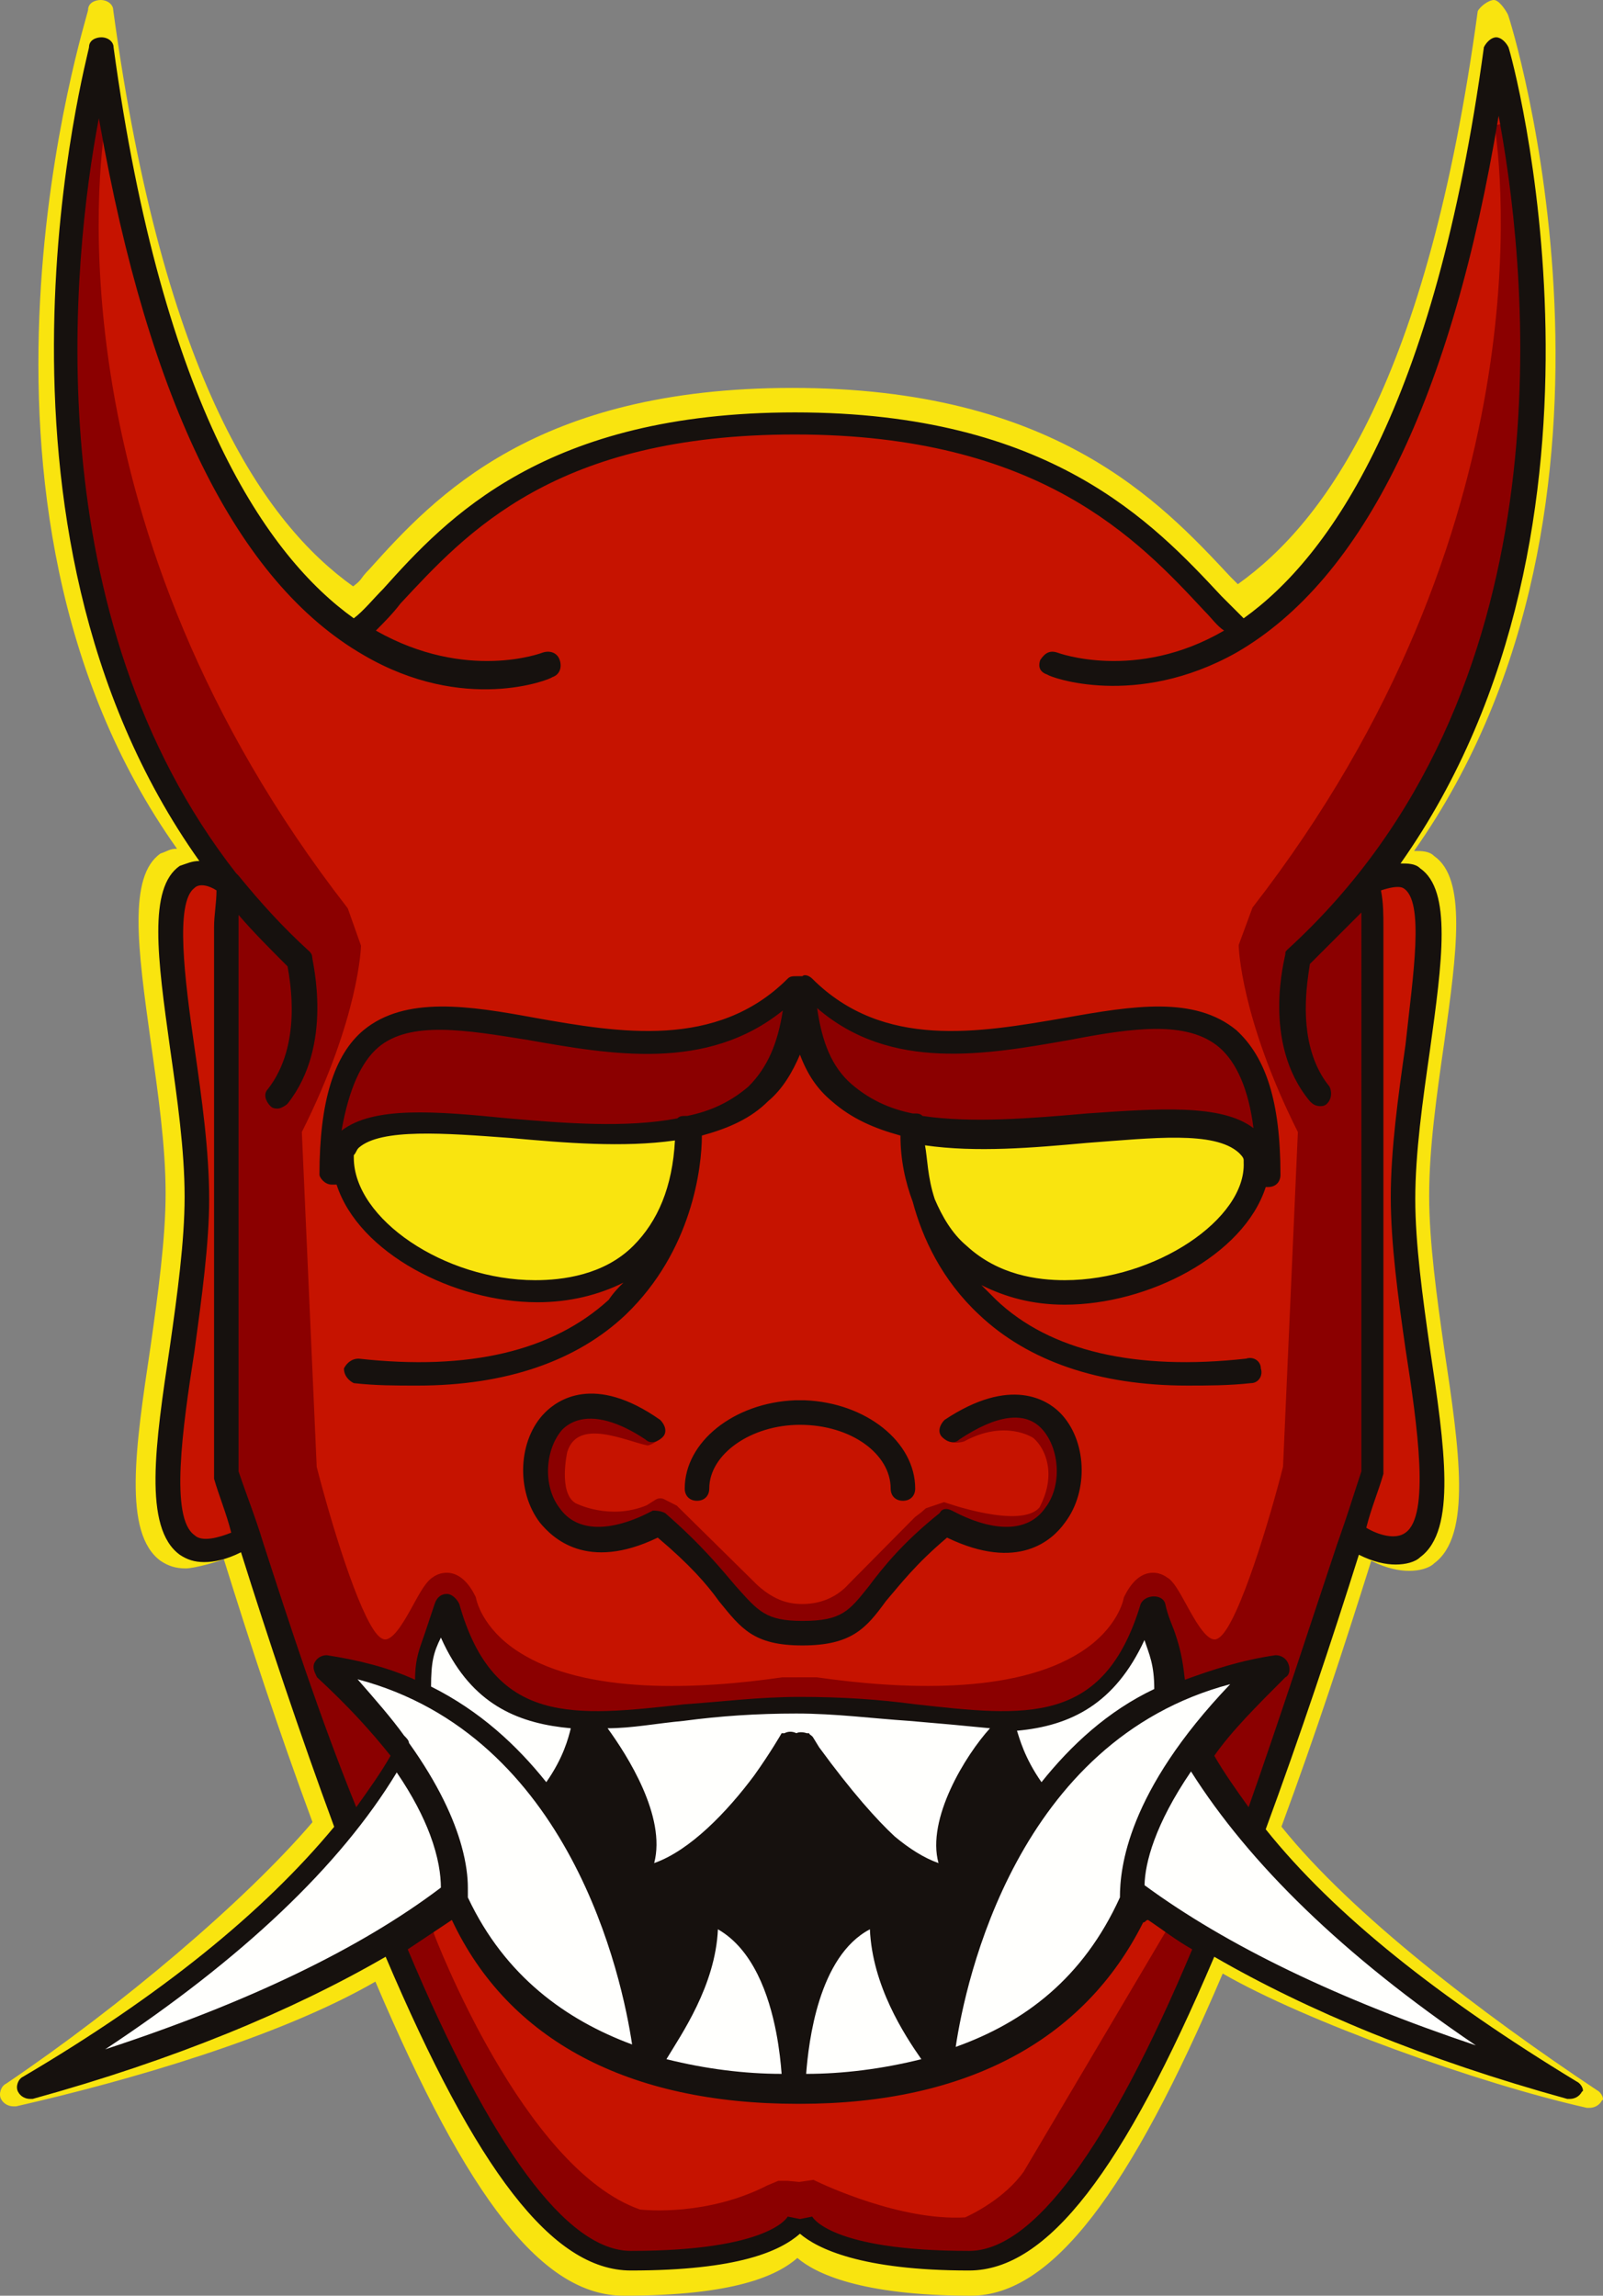 <svg version="1.1" id="图层_1" x="0px" y="0px" width="138.918px" height="198.96px" viewBox="0 0 138.918 198.96" enable-background="new 0 0 138.918 198.96" xml:space="preserve" xmlns:xml="http://www.w3.org/XML/1998/namespace" xmlns="http://www.w3.org/2000/svg" xmlns:xlink="http://www.w3.org/1999/xlink">
  <rect x="0" y="0" width="138.918" height="198.96" fill="#808080" stroke="none"/>
  <path fill="#F9E40F" d="M138.832,182.03c-0.22,0.43-0.66,0.65-1.09,0.65h-0.22c-9.49-2.13-24.44-7.53-31.56-11.64
	c-8.07,18.98-14.83,27.92-21.81,27.92c-9.6,0-13.53-1.96-15.05-3.27c-1.75,1.53-5.45,3.27-15.05,3.27
	c-6.99,0-13.45-8.24-21.52-27.22c-8.29,4.8-21.46,8.61-31.14,10.81h-0.22c-0.43,0-0.87-0.22-1.09-0.65c-0.21-0.44,0-1.1,0.44-1.31
	c9.96-6.73,20.67-15.78,26.56-22.67c-3.05-8.26-5.31-15.19-7.69-22.8c-0.36,0.19-2.54,0.81-3.3,0.81c-0.87,0-1.53-0.22-2.18-0.66
	c-3.27-2.4-2.18-9.82-0.87-18.54c0.65-4.58,1.31-9.38,1.31-13.31c0-4.14-0.66-8.72-1.31-13.3c-1.09-7.86-1.96-14.18,0.87-16.15
	c0.65-0.21,0.77-0.41,1.43-0.41c-21.38-30.11-7.71-72.25-7.71-72.69c0-0.65,0.65-0.87,1.09-0.87c0.65,0,1.09,0.44,1.09,0.87
	c4.36,32.07,13.16,44.5,20.79,49.95c0.87-0.65,0.54-0.62,1.42-1.5c5.67-6.32,14.39-15.7,36.64-15.7c22.69,0,31.85,9.81,37.96,16.36
	c0.65,0.65,0,0,0.65,0.65c7.64-5.45,16.43-17.59,20.79-49.66c0.22-0.43,0.96-0.97,1.4-0.97c0.43,0,0.99,0.82,1.21,1.25
	c0.22,0.44,13.25,42.18-8.13,72.5c0.66,0,1.31,0,1.74,0.44c2.84,1.96,1.97,8.29,0.88,16.14c-0.66,4.58-1.31,9.16-1.31,13.31
	c0,3.92,0.65,8.72,1.31,13.3c1.31,8.73,2.4,16.14-0.88,18.55c-0.43,0.43-1.3,0.65-2.17,0.65c-0.88,0-1.97-0.22-3.28-0.87
	c-2.4,7.63-4.72,14.74-7.78,23.04c6.11,7.63,17.38,16.21,27.34,22.84C138.832,181.37,139.052,182.02,138.832,182.03z" class="color c1"/>
  <path fill="#C61300" d="M122.088,133.241c-0.383,0.288-0.853,0.406-1.351,0.406c-0.883,0-1.854-0.37-2.592-0.81l-0.318-0.19
	l0.09-0.36c0.249-0.996,0.566-1.912,0.872-2.798c0.215-0.619,0.424-1.223,0.599-1.826V80.356c0-1.067,0-2.075-0.202-3.088
	l-0.087-0.433l0.42-0.139c1.093-0.363,1.821-0.421,2.293-0.184l0.02,0.01c1.954,1.085,1.388,6.02,0.731,11.733
	c-0.09,0.786-0.181,1.574-0.264,2.352c-0.673,4.695-1.274,9.217-1.274,13.119c0,3.919,0.602,8.434,1.272,13.101
	C123.502,124.553,124.394,131.628,122.088,133.241z M19.652,129.917c-0.215-0.621-0.426-1.227-0.601-1.831V80.355
	c0-0.506,0.05-1.01,0.104-1.543c0.053-0.534,0.108-1.087,0.108-1.643v-0.267l-0.222-0.148c-0.803-0.538-1.903-0.792-2.489-0.197
	c-1.868,1.399-1.194,7.295-0.195,14.28c0.624,4.363,1.27,8.875,1.27,13.1c0,3.794-0.646,8.526-1.269,13.093
	c-1.207,7.731-2.1,14.806,0.14,16.365c0.314,0.314,0.763,0.472,1.342,0.472c0.638,0,1.435-0.191,2.385-0.573l0.404-0.162
	l-0.106-0.423C20.275,131.715,19.958,130.801,19.652,129.917z M111.887,82.692c0.016-0.017,0.032-0.034,0.047-0.051
	c10.508-9.604,17.059-22.778,19.471-39.157c1.888-12.822,0.721-25.358-0.997-32.8l-0.062-0.333c-0.025-0.139-0.05-0.276-0.078-0.411
	l-0.546-2.628l-0.437,2.648c-4.017,24.345-11.582,39.882-22.481,46.175c-8.597,4.816-15.731,1.985-15.77,1.984v0l-0.188-0.113
	c-0.128-0.042-0.291-0.116-0.346-0.228c-0.047-0.093-0.023-0.231,0.011-0.346c0.351-0.509,0.583-0.483,0.851-0.393
	c0.287,0.107,7.112,2.581,14.878-1.946l0.689-0.402l-0.663-0.445c-0.356-0.239-0.645-0.565-0.979-0.942
	c-0.201-0.227-0.41-0.463-0.656-0.707c-5.728-6.147-14.384-15.436-35.824-15.436c-20.789,0-28.633,8.437-34.36,14.598l-0.24,0.262
	c-0.621,0.825-1.466,1.67-2.084,2.287l-0.465,0.464l0.572,0.324c7.975,4.525,14.6,2.05,14.855,1.949
	c0.219-0.074,0.435-0.069,0.593,0.009c0.12,0.061,0.205,0.166,0.256,0.321c0.075,0.213,0.073,0.426-0.004,0.583
	c-0.06,0.123-0.165,0.209-0.312,0.258l-0.045-0.013l-0.081,0.077c-0.974,0.57-8.025,2.634-15.826-1.934
	C20.97,50.175,13.375,34.883,9.095,10.902c0.009-0.058,0.017-0.122,0.027-0.2l0.01-0.073l-0.011-0.073
	c-0.022-0.142-0.044-0.273-0.077-0.416L8.511,7.813l-0.445,2.346c-0.848,4.473-1.859,11.596-1.859,20.123
	c0,12.761,2.404,31.052,13.896,45.764l0.176,0.173c2.149,2.633,4.064,4.681,6.198,6.631c0.03,0.03,0.066,0.076,0.069,0.062
	c0,0.059,0.023,0.221,0.067,0.469c0.904,5.052,0.202,9.079-2.051,11.927c-0.125,0.125-0.409,0.263-0.497,0.274
	c-0.189,0-0.224-0.005-0.286-0.064c-0.198-0.198-0.417-0.571-0.169-0.829c1.997-2.56,2.61-6.213,1.824-10.859l-0.051-0.309
	l-0.114-0.113c-1.454-1.454-2.957-2.957-4.224-4.432l-0.879-1.023v49.569l0.026,0.158c0.251,0.755,0.536,1.541,0.827,2.347
	c0.449,1.241,0.913,2.525,1.301,3.818c2.146,6.651,4.817,14.928,8.083,22.976l0.389,0.774l0.528-0.737
	c1.038-1.449,2.111-2.948,2.952-4.44l0.166-0.293l-0.21-0.264c-1.912-2.398-3.874-4.496-6.352-6.791
	c-0.181-0.376-0.254-0.579-0.169-0.748c0.163-0.333,0.508-0.359,0.535-0.365c3.006,0.457,5.395,1.119,7.519,2.081l0.707,0.32v-0.775
	c0-1.539,0.278-2.324,0.631-3.318l1.044-3.106c0.149-0.453,0.405-0.506,0.585-0.506c0.159,0,0.448,0.232,0.588,0.485
	c3.066,10.96,10.49,10.137,19.886,9.093l0.168-0.019c1.025-0.067,2.05-0.157,3.089-0.249c2.181-0.191,4.436-0.39,6.868-0.39
	c3.546,0,6.696,0.202,9.925,0.637l0.249,0.027c9.249,1.027,16.553,1.835,19.805-9.013c0.135-0.273,0.492-0.384,0.788-0.354
	c0.081,0.009,0.349,0.053,0.394,0.23c0.153,0.773,0.417,1.441,0.628,1.978c0.091,0.229,0.174,0.439,0.237,0.632
	c0.418,1.265,0.625,2.09,0.827,3.928l0.069,0.633l0.599-0.218c2.175-0.79,4.747-1.669,7.689-2.09c0.131,0,0.452,0.035,0.617,0.372
	c0.084,0.16,0.112,0.374,0.014,0.589l-0.135,0.096c-2.51,2.51-4.678,4.678-6.215,6.866l-0.183,0.259l0.157,0.276
	c0.891,1.562,2.011,3.125,2.998,4.503l0.559,0.78l0.319-0.905c2.185-6.199,4.196-12.287,6.142-18.176l1.505-4.548
	c0.112-0.303,0.213-0.585,0.318-0.89c0.238-0.745,0.487-1.481,0.748-2.226c0.159-0.482,0.312-0.955,0.46-1.418
	c0.206-0.641,0.406-1.261,0.609-1.858l0.026-49.792l-0.853,0.846c-1.423,1.413-2.846,2.836-4.269,4.258l-0.323,0.323l-0.073,0.528
	c-0.07,0.479-0.169,1.156-0.23,1.954c-0.031,0.329-0.052,0.658-0.062,1.002v0.162c-0.03,1.971,0.26,3.77,0.868,5.36
	c0.344,0.825,0.765,1.534,1.234,2.089c0.031,0.057,0.052,0.121,0.063,0.197l0.021,0.132l0.084,0.104
	c0.053,0.064,0.057,0.111,0.051,0.147c-0.031,0.141-0.129,0.308-0.257,0.435c-0.031,0.031-0.032,0.033-0.16,0.036
	c-0.002,0-0.054-0.01-0.199-0.073l-0.099-0.03c-0.148-0.03-0.252-0.112-0.383-0.239c-3.24-3.898-2.68-9.261-2.057-12.111
	C111.869,82.855,111.882,82.794,111.887,82.692z M101.691,167.315l-0.681-0.477c-0.405-0.286-0.812-0.572-1.238-0.858l-0.127-0.084
	h-0.151c-0.258,0-0.424,0.119-0.527,0.214h-0.208l-0.139,0.276c-5.051,10.104-15.18,15.444-29.292,15.444h-0.214
	c-14.495,0-24.697-5.411-29.501-15.647l-0.247-0.525l-4.651,3.1l0.16,0.381c7.363,17.543,14.023,26.438,19.795,26.438
	c10.166,0,13.051-2.069,13.807-2.92l0.852,0.169l0.849-0.169c0.757,0.852,3.642,2.92,13.81,2.92c5.77,0,12.429-8.896,19.793-26.438
	l0.172-0.408l-0.385-0.22C102.831,168.091,102.205,167.671,101.691,167.315z" class="color c2"/>
  <path fill="#8B0000" d="M103.572,168.507l0.386,0.22l-0.172,0.408c-7.364,17.543-14.023,26.438-19.793,26.438
	c-10.168,0-13.053-2.068-13.81-2.92l-0.849,0.169l-0.852-0.169c-0.756,0.851-3.641,2.92-13.808,2.92
	c-5.771,0-12.432-8.896-19.795-26.438l-0.16-0.381l2.728-1.815l0.171,0.688c0.06,0.151,7.714,20.322,17.846,23.864
	c0.604,0.065,5.884,0.547,11.042-2.092l0.933-0.392h0.833l0.977,0.095l1.25-0.182l0.141,0.07c0.781,0.377,7.429,3.501,13,3.183
	c0.594-0.268,3.423-1.629,5.085-3.981l12.531-21.186l0.441,0.306C102.217,167.671,102.846,168.094,103.572,168.507z M113.052,83.305
	l5.434-5.432l-0.025,49.801c-0.209,0.627-0.42,1.279-0.637,1.954l-0.428,1.321c-0.266,0.742-0.515,1.479-0.752,2.222l-0.099,0.285
	c-0.069,0.199-0.139,0.399-0.214,0.605c-0.571,1.713-1.159,3.49-1.761,5.307c-1.869,5.649-3.802,11.49-5.886,17.42l-0.319,0.907
	l-0.56-0.782c-1.049-1.469-2.134-2.986-3.001-4.503l-0.156-0.274l0.181-0.26c1.509-2.159,3.686-4.337,6.206-6.858l0.141-0.104
	c0.1-0.215,0.072-0.434-0.011-0.599c-0.115-0.231-0.345-0.367-0.615-0.367c-2.943,0.429-5.516,1.307-7.689,2.096l-0.598,0.217
	l-0.07-0.631c-0.208-1.866-0.414-2.688-0.827-3.934c-0.062-0.182-0.141-0.383-0.228-0.603c-0.215-0.542-0.48-1.217-0.64-2.005
	c-0.045-0.179-0.315-0.223-0.396-0.231c-0.294-0.03-0.654,0.081-0.79,0.355c-3.25,10.85-10.193,10.081-19.807,9.011l-0.241-0.026
	c-3.239-0.433-6.391-0.634-9.928-0.634c-2.461,0-4.739,0.199-6.942,0.393c-1.012,0.089-2.011,0.176-3.01,0.243l-0.16,0.019
	c-9.404,1.043-16.83,1.868-19.9-9.093c-0.134-0.25-0.425-0.485-0.582-0.485c-0.196,0-0.439,0.058-0.589,0.508l-0.85,2.55
	c-0.068,0.203-0.135,0.395-0.201,0.582c-0.349,0.988-0.624,1.769-0.624,3.295v0.776l-0.707-0.321
	c-2.098-0.955-4.486-1.618-7.517-2.087c-0.194,0.006-0.425,0.143-0.539,0.371c-0.084,0.168-0.011,0.371,0.173,0.744
	c2.463,2.28,4.425,4.378,6.356,6.793l0.212,0.266l-0.168,0.295c-0.87,1.523-1.954,3.038-3.002,4.503l-0.529,0.738l-0.341-0.842
	c-3.205-7.905-5.798-15.913-8.086-22.978c-0.388-1.293-0.852-2.579-1.3-3.821c-0.29-0.804-0.573-1.587-0.823-2.337l-0.025-0.158
	V77.939l0.879,1.026c1.229,1.433,2.69,2.898,4.104,4.315l0.231,0.231l0.048,0.286c0.795,4.647,0.184,8.309-1.819,10.883
	c-0.1,0.105-0.126,0.167-0.126,0.249c0,0.169,0.117,0.396,0.299,0.578c0.058,0.058,0.087,0.064,0.284,0.064
	c0.077-0.01,0.36-0.142,0.493-0.276c1.539-1.948,3.179-5.639,2.049-11.929c-0.044-0.247-0.067-0.408-0.067-0.466
	c-0.004,0.002-0.04-0.045-0.071-0.078c-2.088-1.896-4.004-3.944-6.19-6.618l-0.179-0.176C12.467,66.243,7.938,53.888,6.614,39.263
	c-1.14-12.587,0.43-23.642,1.466-29.111l0.507-2.678L9.15,10.62l-0.014,0.084c-0.56,3.473-4.727,34.889,20.955,67.953l0.059,0.094
	l1.135,3.209c-0.001,0.092-0.156,6.232-5.127,16.15l1.288,29.025c1.708,6.574,4.047,13.631,5.473,14.749
	c0.272,0.215,0.446,0.215,0.572,0.189c0.764-0.156,1.663-1.792,2.32-2.986c0.63-1.148,1.129-2.056,1.731-2.409
	c0.266-0.203,0.867-0.483,1.57-0.333c0.818,0.176,1.521,0.854,2.092,2.014l0.04,0.108c0.021,0.098,0.468,2.637,3.753,4.728
	c5.795,3.691,15.587,3.221,22.781,2.173l2.99-0.006c7.274,1.05,17.078,1.521,22.869-2.167c3.284-2.091,3.731-4.63,3.735-4.655
	l0.035-0.126c0.593-1.216,1.295-1.894,2.11-2.068c0.894-0.191,1.555,0.314,1.627,0.372c0.525,0.269,1.033,1.193,1.676,2.364
	c0.655,1.196,1.554,2.835,2.324,2.992c0.118,0.026,0.297,0.027,0.567-0.188c1.67-1.309,4.401-10.484,5.478-14.774l1.286-29.003
	c-4.97-9.915-5.125-16.057-5.126-16.119l-0.001-0.046l0.016-0.092l1.178-3.196c25.496-32.82,21.517-64.322,20.979-67.806
	l0.986-0.165c2.553,14.201,5.854,49.638-18.561,71.947c-0.018,0.018-0.034,0.035-0.051,0.051c-0.004,0.101-0.018,0.163-0.052,0.319
	c-0.623,2.852-1.184,8.217,2.062,12.114c0.135,0.132,0.227,0.205,0.369,0.229l0.134,0.043c0.091,0.044,0.15,0.061,0.165,0.063
	c0.137-0.002,0.141-0.005,0.168-0.033c0.129-0.128,0.226-0.291,0.252-0.422c0.014-0.068,0.004-0.106-0.038-0.157l-0.085-0.101
	l-0.024-0.13c-0.012-0.064-0.029-0.125-0.052-0.179c-0.497-0.614-0.915-1.327-1.245-2.118c-0.608-1.574-0.902-3.371-0.876-5.354
	l0.505-0.172l0,0l-0.5-0.011c0.006-0.278,0.026-0.564,0.047-0.851l0.009-0.131c0.071-0.854,0.18-1.568,0.252-2.041L113.052,83.305z
	 M113.174,86.965L113.174,86.965L113.174,86.965L113.174,86.965z M56.033,124.565c-2.378-1.585-5.188-2.208-6.658-1.289
	c-0.45,0.282-0.957,0.435-1.346,0.821c-1.471,1.703-1.004,5.12,0.476,7.026c1.488,2.123,4.462,2.123,8.073,0.211
	c0.214,0,0.64,0,1.064,0.214c3.185,2.761,4.885,4.885,6.16,6.374c1.913,2.122,2.55,2.973,5.735,2.973c3.4,0,4.037-0.851,5.736-2.973
	c1.275-1.701,2.974-3.825,6.16-6.374c0.214-0.425,0.637-0.425,1.064-0.214c3.611,1.912,6.585,1.912,8.07-0.211
	c1.489-1.913,1.681-5.318,0.195-7.016c-1.487-1.699-4.043-2.145-7.229-0.021c-0.28,0.279-1.243,0.849-1.585,0.698
	c0,0,0.533,0.442,1.601,0.141c3.583-1.958,6.004-0.298,6.004-0.298c1.068,0.923,1.993,3.127,0.605,5.867
	c-0.033,0.065-0.053,0.104-0.063,0.132c-1.601,1.945-8.17-0.403-8.235-0.427l-0.042-0.016l-1.577,0.533l-0.425,0.367l-0.526,0.399
	l-5.72,5.779c-2.127,2.375-5.101,1.656-5.139,1.646c-1.688-0.312-3.03-1.762-3.048-1.781l-6.733-6.638l-1.086-0.551
	c-0.238-0.121-0.523-0.108-0.749,0.035l-0.779,0.49c-3.232,1.328-6.136-0.176-6.16-0.188c-1.503-0.895-0.726-4.392-0.719-4.423
	c0.891-3.003,5.068-0.962,6.959-0.578c0.519-0.074,1.099-0.634,1.312-0.728C57.102,124.672,56.296,124.83,56.033,124.565z
	 M109.273,98.901l-0.949-0.73c-2.564-1.972-8.013-1.594-13.776-1.193l-0.33,0.023c-4.666,0.406-9.965,0.866-14.344,0.208
	l-0.163-0.025l-0.117-0.117c-0.06-0.059-0.086-0.065-0.282-0.065h-0.212c-2.241-0.44-4.053-1.31-5.637-2.67
	c-1.709-1.495-2.678-3.619-3.144-6.892l-0.188-1.324l1.011,0.876c6.168,5.344,14.251,3.917,21.384,2.66
	c5.646-1.085,10.497-1.768,13.453,0.733c1.635,1.402,2.723,3.936,3.146,7.329L109.273,98.901z M45.923,89.653l-0.47-0.077
	c-5.204-0.836-10.118-1.625-12.993,0.81c-1.608,1.378-2.706,3.837-3.355,7.516l-0.224,1.269l1.021-0.785
	c2.528-1.946,7.435-1.625,14.099-0.961c4.509,0.394,10.118,0.882,14.793-0.007l0.15-0.029l0.108-0.107
	c0.061-0.061,0.088-0.067,0.287-0.067l0.31-0.01c2.137-0.427,3.949-1.297,5.569-2.686c1.679-1.682,2.64-3.8,3.115-6.865l0.198-1.277
	l-1.006,0.812C61.145,92.335,53.058,90.91,45.923,89.653z" class="color c3"/>
  <path fill="#F9E40F" d="M58.391,98.368l0.603-0.086l-0.032,0.607c-0.212,3.999-1.478,7.183-3.759,9.462
	c-2.041,2.042-5.102,3.122-8.852,3.122c-8.187,0-16.222-5.51-16.222-11.123v-0.417l0.145-0.146c0.047-0.048,0.072-0.095,0.12-0.19
	c0.061-0.121,0.144-0.287,0.309-0.452c2.076-1.848,7.596-1.437,13.438-1.002l0.13,0.01C48.536,98.538,53.845,99.017,58.391,98.368z
	 M107.675,99.57l-0.019-0.017c-2.075-1.867-6.616-1.515-11.878-1.105l-1.675,0.128c-4.41,0.403-9.41,0.859-13.904,0.217l-0.699-0.1
	l0.139,0.693c0.065,0.327,0.109,0.716,0.159,1.154c0.114,0.992,0.256,2.229,0.722,3.62c0.823,1.914,1.744,3.256,2.882,4.204
	c2.233,2.062,5.207,3.108,8.837,3.108c5.018,0,10.494-2.198,13.627-5.47c1.634-1.706,2.458-3.521,2.384-5.228v-0.214
	C108.249,100.141,107.945,99.838,107.675,99.57z" class="color c1"/>
  <path fill="#16110E" d="M60.403,130.067c-0.637,0-1.063-0.423-1.063-1.062c0-4.035,4.251-7.434,9.559-7.648h0.214h0.214h0.211h0.212
	c5.313,0.213,9.561,3.613,9.561,7.648c0,0.639-0.423,1.062-1.063,1.062c-0.639,0-1.062-0.423-1.062-1.062
	c0-2.974-3.398-5.521-7.859-5.521c-4.25,0-7.861,2.546-7.861,5.521C61.466,129.644,61.04,130.067,60.403,130.067z M137.097,181.269
	c-0.214,0.425-0.639,0.637-1.063,0.637h-0.211c-12.323-3.398-22.522-7.648-30.594-12.321c-7.861,18.483-14.447,27.191-21.245,27.191
	c-9.349,0-13.171-1.91-14.658-3.187c-1.699,1.487-5.313,3.187-14.659,3.187c-6.8,0-13.386-8.708-21.247-27.191
	c-8.07,4.673-18.27,8.923-30.591,12.321H2.618c-0.425,0-0.851-0.212-1.063-0.637c-0.213-0.426,0-1.064,0.424-1.276
	c11.898-7.009,20.819-14.231,26.982-21.67c-2.977-8.071-5.738-16.355-8.075-23.792c-1.272,0.637-2.336,0.851-3.187,0.851
	c-0.849,0-1.487-0.214-2.124-0.639c-3.187-2.336-2.124-9.561-0.849-18.059c0.637-4.462,1.273-9.136,1.273-12.96
	c0-4.035-0.637-8.496-1.273-12.958c-1.063-7.648-1.912-13.809,0.849-15.722c0.637-0.211,1.064-0.425,1.699-0.425
	C-3.544,45.3,7.715,4.511,7.715,4.088c0-0.641,0.639-0.853,1.063-0.853c0.638,0,1.063,0.427,1.063,0.853
	c4.248,31.229,13.383,44.187,20.819,49.498c0.849-0.637,1.699-1.698,2.55-2.549c5.523-6.161,14.021-15.296,35.689-15.296
	c22.098,0,31.019,9.559,36.966,15.933c0.639,0.639,1.277,1.275,1.913,1.912c7.436-5.312,16.57-18.27,20.819-49.498
	c0.213-0.426,0.641-0.853,1.063-0.853c0.424,0,0.851,0.427,1.063,0.853c0.211,0.423,11.473,41.212-9.349,70.745
	c0.637,0,1.275,0,1.7,0.423c2.762,1.913,1.911,8.073,0.851,15.722c-0.639,4.461-1.275,8.923-1.275,12.959
	c0,3.825,0.637,8.499,1.275,12.959c1.273,8.498,2.336,15.721-0.851,18.059c-0.425,0.427-1.273,0.637-2.124,0.637
	s-1.914-0.21-3.188-0.849c-2.338,7.437-5.099,15.721-8.073,23.794c5.951,7.437,15.084,14.659,26.982,21.882
	C137.097,180.631,137.309,181.269,137.097,181.269z M20.038,132.83c-0.424-1.698-1.063-3.186-1.487-4.673v-0.425V80.355
	c0-1.062,0.212-2.124,0.212-3.186c-0.637-0.426-1.487-0.637-1.911-0.212c-1.7,1.273-0.851,7.859,0,13.809
	c0.638,4.462,1.274,8.923,1.274,13.171c0,3.825-0.637,8.499-1.274,13.17c-1.062,6.802-2.124,14.447,0,15.935
	C17.489,133.68,18.975,133.257,20.038,132.83z M8.565,10.248C8.565,10.247,8.565,10.247,8.565,10.248
	C8.565,10.247,8.565,10.247,8.565,10.248C6.229,22.571,3.042,53.375,20.463,75.68l0.212,0.213c1.912,2.338,3.825,4.462,6.162,6.586
	c0,0,0.212,0.214,0.212,0.426c0,0.425,1.913,7.647-2.126,12.746c-0.211,0.214-0.637,0.425-0.849,0.425c-0.213,0-0.425,0-0.637-0.211
	c-0.427-0.426-0.639-1.063-0.214-1.487c2.975-3.825,1.913-9.349,1.699-10.622c-1.485-1.489-2.973-2.975-4.248-4.462
	c0,0.211,0,0.637,0,1.062v47.163c0.637,1.912,1.487,4.036,2.124,6.162c2.339,7.222,4.887,15.082,8.074,22.944
	c1.063-1.485,2.126-2.973,2.975-4.46c-1.699-2.126-3.611-4.25-6.372-6.8c-0.214-0.427-0.426-0.851-0.214-1.273
	c0.214-0.428,0.639-0.641,1.063-0.641c2.763,0.427,5.312,1.063,7.647,2.126c0-1.913,0.425-2.761,0.851-4.036
	c0.213-0.638,0.427-1.274,0.85-2.548c0.212-0.641,0.638-0.851,1.063-0.851c0.426,0,0.851,0.424,1.063,0.851
	c2.975,10.62,9.985,9.771,19.545,8.71c3.187-0.214,6.375-0.637,9.986-0.637c3.611,0,6.797,0.211,9.983,0.637
	c9.561,1.061,16.357,1.91,19.546-8.71c0.423-0.851,1.91-0.851,2.124,0c0.214,1.062,0.637,1.91,0.851,2.548
	c0.423,1.275,0.637,2.123,0.85,4.036c2.338-0.849,4.886-1.699,7.86-2.126c0.425,0,0.849,0.213,1.062,0.641
	c0.214,0.423,0.214,1.061-0.213,1.273c-2.55,2.55-4.674,4.674-6.159,6.8c0.849,1.487,1.912,2.975,2.973,4.46
	c2.763-7.861,5.312-15.722,7.649-22.732c0.108-0.297,0.204-0.581,0.305-0.871c0.267-0.764,0.519-1.509,0.753-2.225
	c0.376-1.153,0.723-2.249,1.066-3.278V80.355c0-0.425,0-0.851,0-1.273c-1.487,1.485-2.974,2.973-4.462,4.462
	c-0.064,0.448-0.205,1.268-0.29,2.288c-0.025,0.303-0.044,0.623-0.055,0.958c-0.002,0.059-0.003,0.119-0.005,0.179
	c-0.04,1.583,0.122,3.441,0.837,5.155c0.299,0.718,0.69,1.41,1.211,2.043c0.053,0.107,0.093,0.228,0.116,0.356
	c0.069,0.378-0.011,0.814-0.327,1.129c-0.214,0.214-0.426,0.214-0.64,0.214c-0.068,0-0.123-0.013-0.181-0.024
	c-0.304-0.053-0.49-0.224-0.668-0.402c-4.248-5.101-2.125-12.534-2.125-12.746c0-0.214,0-0.214,0.213-0.427
	c24.218-22.129,20.944-57.37,18.405-71.489c-0.045-0.249-0.09-0.507-0.134-0.743c-4.036,24.433-11.685,40.153-22.73,46.527
	c-8.712,4.887-16.146,2.124-16.359,1.913c-0.637-0.214-0.851-0.638-0.637-1.274c0.423-0.639,0.851-0.851,1.487-0.639
	c0,0,6.797,2.55,14.445-1.91c-0.637-0.426-1.061-1.064-1.701-1.701c-5.733-6.16-14.231-15.296-35.479-15.296
	c-20.817,0-28.467,8.498-34.202,14.659c-0.639,0.849-1.487,1.699-2.124,2.338c7.859,4.46,14.445,1.91,14.445,1.91
	c0.637-0.212,1.275,0,1.486,0.639c0.214,0.637,0,1.274-0.637,1.485c-0.213,0.214-7.649,3.188-16.359-1.912
	C20.522,50.435,12.899,34.838,8.636,10.627C8.613,10.498,8.588,10.377,8.565,10.248z M121.588,76.958
	c-0.427-0.214-1.274,0-1.912,0.212c0.212,1.062,0.212,2.124,0.212,3.186v46.951v0.426c-0.424,1.486-1.061,2.975-1.485,4.675
	c1.062,0.635,2.549,1.063,3.399,0.423c2.124-1.486,1.061-9.135,0-15.934c-0.641-4.46-1.277-9.134-1.277-13.172
	c0-4.035,0.637-8.71,1.277-13.172C122.439,84.604,123.501,78.02,121.588,76.958z M35.334,168.945
	c7.223,17.209,13.809,26.132,19.334,26.132c12.107,0,13.595-2.972,13.595-2.972l1.064,0.211l1.062-0.211
	c0,0,1.485,2.972,13.597,2.972c5.522,0,12.108-8.923,19.332-26.132c-0.712-0.406-1.325-0.812-1.912-1.219
	c-0.64-0.443-1.249-0.886-1.913-1.33c-0.214,0-0.214,0.214-0.426,0.214c-5.098,10.197-15.295,15.721-29.74,15.721h-0.214
	c-14.659,0-25.067-5.523-29.954-15.935c-0.678,0.452-1.354,0.903-2.032,1.354C36.529,168.148,35.931,168.547,35.334,168.945z
	 M31.508,89.279c3.613-2.975,9.137-2.124,14.873-1.063c7.223,1.275,15.721,2.762,21.881-3.399c0.214-0.214,0.426-0.214,0.851-0.214
	c0.214,0,0,0,0.214,0c0.211,0,0.211,0,0.211,0c0.212-0.211,0.639,0,0.851,0.214c6.161,6.161,14.445,4.675,21.882,3.399
	c5.947-1.062,11.259-1.912,14.872,1.063c2.548,2.336,3.823,6.16,3.823,12.535c0,0.637-0.425,1.062-1.063,1.062h-0.213
	c-1.912,5.949-10.197,10.197-17.42,10.197c-2.763,0-5.101-0.637-7.225-1.699c0.427,0.426,0.851,0.849,1.275,1.274
	c4.676,4.459,12.109,6.16,21.67,5.1c0.637-0.213,1.275,0.212,1.275,0.849c0.212,0.637-0.213,1.274-0.85,1.274
	c-1.913,0.213-3.825,0.213-5.524,0.213c-7.647,0-13.809-2.124-18.059-6.162c-3.186-2.973-4.887-6.584-5.735-9.772
	c-0.639-1.698-1.062-3.609-1.062-5.733c-2.338-0.641-4.249-1.489-5.949-2.977c-1.273-1.062-2.124-2.337-2.761-4.036
	c-0.639,1.487-1.487,2.975-2.764,4.036c-1.486,1.487-3.399,2.336-5.736,2.977c0,2.759-0.849,9.983-6.584,15.506
	c-4.25,4.038-10.409,6.162-18.059,6.162c-1.913,0-3.611,0-5.524-0.213c-0.425-0.212-0.851-0.638-0.851-1.274
	c0.212-0.425,0.638-0.849,1.276-0.849c9.56,1.061,16.782-0.641,21.67-5.1c0.425-0.638,0.849-1.063,1.273-1.488
	c-2.124,1.063-4.674,1.701-7.435,1.701c-7.225,0-15.509-4.25-17.422-10.197c-0.211,0-0.211,0-0.425,0
	c-0.633-0.001-1.059-0.64-1.059-0.851C27.685,95.439,28.961,91.403,31.508,89.279z M46.382,110.949c2.337,0,5.948-0.426,8.498-2.975
	c2.124-2.124,3.399-5.098,3.611-9.135c-4.462,0.637-9.561,0.213-14.234-0.212c-5.735-0.427-11.259-0.853-13.171,0.849
	c-0.214,0.213-0.214,0.425-0.426,0.639v0.211C30.66,105.639,38.521,110.949,46.382,110.949z M32.786,90.766
	c-1.489,1.276-2.551,3.612-3.188,7.223c2.761-2.124,8.072-1.699,14.447-1.063c4.885,0.426,10.197,0.849,14.656,0
	c0.214-0.212,0.426-0.212,0.639-0.212h0.212c2.124-0.425,3.825-1.275,5.313-2.549c1.698-1.701,2.547-3.827,2.975-6.588
	c-6.586,5.313-14.873,3.825-22.096,2.552C40.432,89.278,35.548,88.428,32.786,90.766z M107.778,100.75c0-0.21,0-0.21,0-0.21
	c0-0.214-0.212-0.427-0.424-0.639c-2.124-1.912-7.437-1.273-13.172-0.849c-4.675,0.424-9.561,0.849-14.021,0.21
	c0.211,1.063,0.211,2.763,0.85,4.675c0.638,1.488,1.488,2.975,2.762,4.037c2.763,2.549,6.16,2.975,8.498,2.975
	C100.13,110.949,107.991,105.638,107.778,100.75z M92.695,90.129c-7.223,1.274-15.509,2.761-21.881-2.76
	c0.423,2.97,1.273,5.096,2.974,6.583c1.486,1.276,3.187,2.124,5.311,2.55h0.212c0.214,0,0.425,0,0.637,0.213
	c4.248,0.638,9.349,0.212,14.235-0.213c6.161-0.426,11.683-0.851,14.445,1.273c-0.425-3.397-1.485-5.733-2.973-7.009
	C102.892,88.428,98.217,89.067,92.695,90.129z M81.856,123.059c-0.425,0.425-0.637,1.062-0.211,1.487
	c0.145,0.146,0.316,0.263,0.495,0.342c0.342,0.151,0.713,0.149,0.992-0.13c3.186-2.124,5.736-2.548,7.223-0.849
	c1.486,1.698,1.7,4.885,0.211,6.798c-1.485,2.123-4.459,2.123-8.07,0.211c-0.427-0.211-0.85-0.211-1.064,0.214
	c-3.186,2.549-4.885,4.673-6.16,6.374c-1.699,2.122-2.336,2.973-5.736,2.973c-3.185,0-3.822-0.851-5.735-2.973
	c-1.275-1.489-2.975-3.613-6.16-6.374c-0.424-0.214-0.85-0.214-1.064-0.214c-3.611,1.912-6.585,1.912-8.073-0.211
	c-1.48-1.905-1.273-5.073,0.198-6.776c0.006-0.007,0.01-0.016,0.016-0.022c0.377-0.378,0.823-0.643,1.33-0.799
	c1.492-0.457,3.515,0.062,5.893,1.648c0.263,0.264,0.61,0.282,0.936,0.156c0.005-0.002,0.01-0.004,0.015-0.006
	c0.018-0.007,0.035-0.017,0.052-0.025c0.174-0.079,0.341-0.194,0.484-0.336c0.424-0.424,0.214-1.061-0.211-1.487
	c-5.738-4.038-8.923-1.702-9.986-0.639c-2.338,2.338-2.551,6.799-0.425,9.561c1.061,1.277,4.036,4.248,10.197,1.277
	c2.763,2.334,4.25,4.035,5.312,5.52c1.911,2.34,2.973,3.825,7.223,3.825s5.525-1.485,7.223-3.825c1.277-1.486,2.55-3.186,5.311-5.52
	c6.162,2.971,9.136,0.212,10.199-1.277c2.124-2.762,1.912-7.223-0.426-9.561C90.783,121.357,87.596,119.233,81.856,123.059z" class="color c4"/>
  <path fill="#FFFFFD" d="M40.545,163.595c0-0.915-0.135-2.126-0.548-3.614c-0.642-2.314-1.965-5.303-4.553-8.924
	c0-0.212-0.212-0.426-0.423-0.638c-1.061-1.485-2.547-3.182-4.034-4.882c18.476,4.887,22.938,25.909,23.791,31.65
	c-5.718-2.118-11.011-5.926-14.202-12.683c-0.01-0.02-0.02-0.039-0.03-0.06c0-0.057,0-0.131,0-0.213
	C40.545,164.019,40.545,163.807,40.545,163.595z M9.115,177.607c12.315-4.034,22.083-8.708,29.092-14.015
	c0-1.076-0.202-2.622-0.945-4.6c-0.579-1.538-1.486-3.338-2.88-5.381C29.499,161.679,21.005,169.749,9.115,177.607z M38.704,142.952
	c-0.171-0.327-0.336-0.67-0.495-1.028c-0.638,1.274-0.852,2.123-0.853,4.244c4.25,2.125,7.437,5.099,9.985,8.287
	c1.487-2.123,1.913-3.822,2.125-4.671C45.084,149.386,41.263,147.868,38.704,142.952z M103.215,153.526
	c-3.121,4.579-3.992,7.925-4.027,9.858c7.144,5.251,16.786,9.879,28.712,13.884C116.42,169.491,108.258,161.509,103.215,153.526z
	 M82.823,177.398c5.948-2.124,11.046-5.947,14.231-12.957c0-2.551,0.637-9.135,9.558-18.479
	C88.136,150.848,83.673,171.658,82.823,177.398z M70.194,150.333c0.135,0.081,0.245,0.18,0.303,0.298
	c0.15,0.255,0.315,0.523,0.488,0.797c2.842,3.886,4.982,6.273,6.557,7.737c1.238,1.031,2.523,1.858,3.791,2.302
	c-1.059-3.826,2.336-9.35,4.462-11.685c-2.126-0.213-4.462-0.425-7.011-0.639c-3.187-0.211-6.372-0.637-9.772-0.637
	c-3.399,0-6.586,0.212-9.771,0.637c-2.338,0.214-4.462,0.639-6.586,0.639c1.699,2.336,5.099,7.648,4.037,11.685c0,0,0.001,0,0.001,0
	c3.112-1.09,6.334-4.459,8.673-7.603c1.442-2.022,2.372-3.653,2.372-3.653h0.243c0.352-0.189,0.741-0.148,1.031-0.002
	c0.234-0.118,0.594-0.102,0.908,0.002h0.185C70.135,150.252,70.164,150.291,70.194,150.333z M62.215,167.205
	c-0.214,4.884-3.185,9.129-4.46,11.256c3.396,0.85,6.797,1.273,9.981,1.273c-0.065-0.862-0.193-2.159-0.474-3.613
	C66.642,172.919,65.281,168.958,62.215,167.205z M75.386,167.206c-4.458,2.335-5.311,9.764-5.524,12.529
	c3.187,0,6.585-0.424,9.982-1.273C78.358,176.335,75.597,172.09,75.386,167.206z M88.133,149.997
	c0.213,0.639,0.639,2.338,2.124,4.458c2.55-3.188,5.735-6.162,9.772-8.073c-0.001-2.121-0.426-2.972-0.849-4.246
	C96.628,147.66,92.807,149.573,88.133,149.997z" class="color c5"/>
</svg>